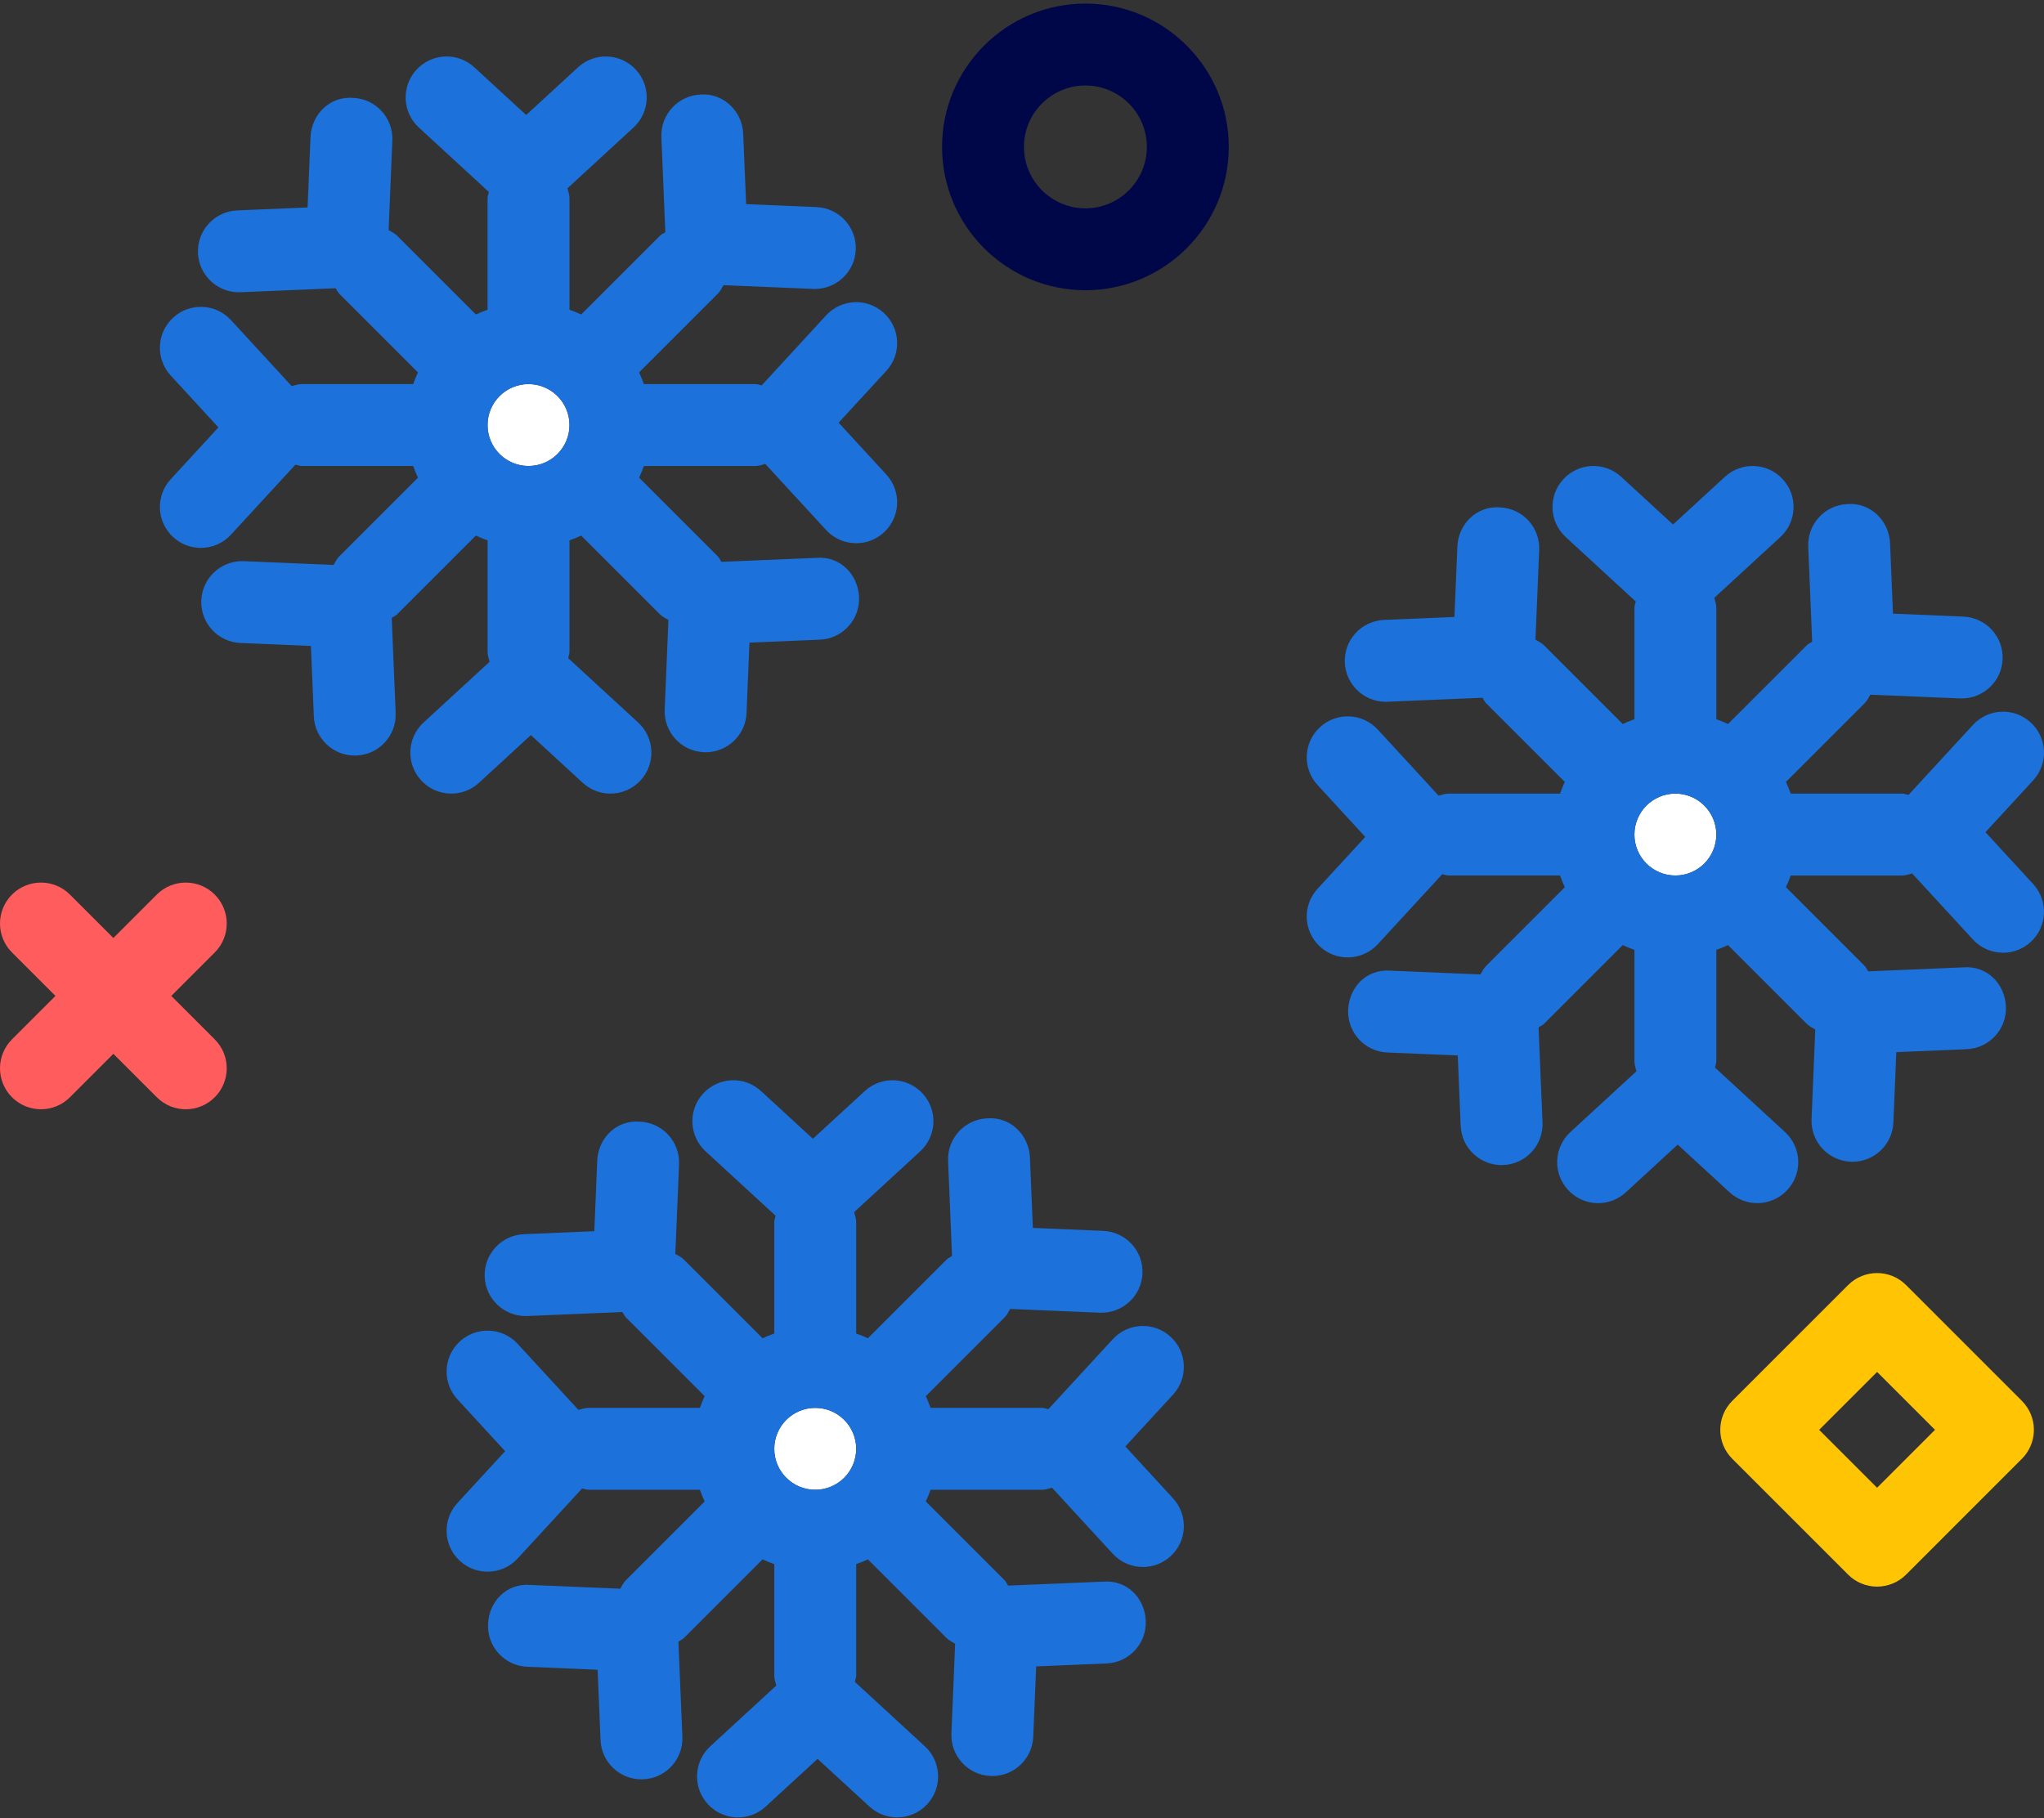 <svg width="254" height="226" viewBox="0 0 254 226" fill="none" xmlns="http://www.w3.org/2000/svg">
<rect x="0" y="0" width="254" height="226" fill="#333333" stroke="none"/>
<path d="M65.677 57.918C68.488 57.918 70.767 55.64 70.767 52.829C70.767 50.018 68.488 47.739 65.677 47.739C62.866 47.739 60.587 50.018 60.587 52.829C60.587 55.64 62.866 57.918 65.677 57.918Z" fill="white"/>
<path d="M101.306 185.163C104.117 185.163 106.396 182.885 106.396 180.074C106.396 177.263 104.117 174.984 101.306 174.984C98.495 174.984 96.216 177.263 96.216 180.074C96.216 182.885 98.495 185.163 101.306 185.163Z" fill="white"/>
<path d="M208.192 108.816C211.003 108.816 213.281 106.538 213.281 103.727C213.281 100.916 211.003 98.637 208.192 98.637C205.381 98.637 203.102 100.916 203.102 103.727C203.102 106.538 205.381 108.816 208.192 108.816Z" fill="white"/>
<path d="M145.471 166.151C143.399 164.238 140.183 164.377 138.279 166.45L130.277 175.145C130.007 175.1 129.764 174.984 129.481 174.984H115.637C115.46 174.487 115.271 174.003 115.045 173.532L124.826 163.751C125.14 163.437 125.317 163.053 125.532 162.688L136.671 163.154C136.746 163.159 136.818 163.159 136.887 163.159C139.601 163.159 141.855 161.017 141.97 158.283C142.086 155.475 139.907 153.104 137.099 152.984L128.348 152.616L127.985 143.873C127.871 141.065 125.562 138.779 122.689 138.997C119.881 139.112 117.699 141.483 117.815 144.291L118.305 156.104C118.083 156.263 117.829 156.353 117.629 156.553L107.848 166.334C107.376 166.108 106.892 165.919 106.395 165.742V151.901C106.395 151.458 106.249 151.061 106.143 150.652L114.351 143.098C116.419 141.194 116.553 137.978 114.649 135.911C112.748 133.838 109.529 133.699 107.457 135.612L101.015 141.537L94.573 135.612C92.501 133.699 89.282 133.838 87.381 135.911C85.477 137.978 85.612 141.194 87.679 143.098L96.377 151.103C96.332 151.373 96.216 151.618 96.216 151.901V165.742C95.719 165.919 95.235 166.108 94.764 166.334L84.983 156.553C84.669 156.24 84.286 156.063 83.921 155.848L84.384 144.703C84.5 141.895 82.318 139.524 79.51 139.41C76.555 139.181 74.328 141.478 74.214 144.286L73.851 153.029L65.1 153.397C62.292 153.516 60.112 155.887 60.229 158.695C60.343 161.429 62.598 163.571 65.312 163.571C65.381 163.571 65.453 163.572 65.528 163.567L77.335 163.073C77.495 163.295 77.585 163.55 77.785 163.75L87.566 173.531C87.34 174.003 87.151 174.487 86.974 174.984H73.13C72.687 174.984 72.29 175.13 71.88 175.236L64.332 167.031C62.426 164.958 59.21 164.824 57.143 166.728C55.072 168.632 54.938 171.852 56.842 173.92L62.769 180.367L56.842 186.809C54.938 188.876 55.072 192.097 57.14 193.996C58.119 194.901 59.355 195.343 60.585 195.343C61.959 195.343 63.328 194.791 64.332 193.698L72.335 185.003C72.604 185.047 72.848 185.163 73.13 185.163H86.975C87.152 185.66 87.341 186.144 87.566 186.616L77.785 196.397C77.472 196.71 77.294 197.094 77.08 197.459L65.941 196.993C62.936 196.74 60.759 199.056 60.642 201.864C60.525 204.673 62.705 207.044 65.513 207.163L74.264 207.531L74.626 216.274C74.738 219.013 76.995 221.155 79.709 221.155C79.778 221.155 79.85 221.155 79.923 221.15C82.731 221.036 84.913 218.665 84.796 215.856L84.306 204.043C84.528 203.884 84.783 203.794 84.983 203.594L94.764 193.813C95.235 194.039 95.719 194.228 96.216 194.405V208.246C96.216 208.69 96.362 209.086 96.468 209.496L88.261 217.049C86.193 218.953 86.059 222.169 87.963 224.237C89.866 226.309 93.08 226.453 95.155 224.535L101.597 218.61L108.038 224.535C109.017 225.439 110.253 225.882 111.483 225.882C112.857 225.882 114.226 225.33 115.231 224.237C117.134 222.169 117 218.953 114.932 217.049L106.235 209.044C106.279 208.774 106.396 208.53 106.396 208.246V194.405C106.892 194.228 107.376 194.039 107.848 193.813L117.629 203.594C117.942 203.907 118.326 204.084 118.69 204.299L118.228 215.444C118.111 218.252 120.293 220.623 123.102 220.737C123.174 220.742 123.246 220.742 123.315 220.742C126.029 220.742 128.286 218.6 128.398 215.861L128.761 207.118L137.511 206.75C140.32 206.631 142.499 204.26 142.382 201.452C142.265 198.648 140.076 196.337 137.084 196.581L125.276 197.075C125.117 196.852 125.026 196.597 124.826 196.397L115.045 186.616C115.271 186.144 115.46 185.66 115.637 185.163H129.481C129.925 185.163 130.321 185.018 130.731 184.911L138.279 193.116C139.283 194.21 140.652 194.761 142.027 194.761C143.257 194.761 144.492 194.319 145.469 193.419C147.539 191.516 147.673 188.295 145.769 186.227L139.842 179.78L145.769 173.339C147.673 171.271 147.539 168.05 145.471 166.151ZM96.216 180.074C96.216 177.265 98.5 174.984 101.306 174.984C104.112 174.984 106.396 177.265 106.396 180.074C106.396 182.882 104.112 185.163 101.306 185.163C98.5 185.163 96.216 182.882 96.216 180.074Z" fill="#1C71DA"/>
<path d="M246.728 103.433L252.655 96.992C254.559 94.924 254.425 91.703 252.357 89.804C250.284 87.891 247.069 88.03 245.165 90.103L237.163 98.798C236.893 98.754 236.649 98.637 236.367 98.637H222.523C222.346 98.14 222.157 97.656 221.931 97.185L231.712 87.404C232.026 87.09 232.203 86.706 232.418 86.341L243.557 86.807C243.632 86.812 243.704 86.812 243.773 86.812C246.487 86.812 248.741 84.67 248.855 81.936C248.972 79.128 246.793 76.757 243.984 76.637L235.234 76.269L234.871 67.526C234.754 64.718 232.428 62.432 229.575 62.65C226.767 62.765 224.584 65.136 224.701 67.944L225.191 79.757C224.969 79.916 224.715 80.006 224.515 80.206L214.734 89.987C214.262 89.761 213.778 89.572 213.281 89.395V75.554C213.281 75.11 213.135 74.714 213.029 74.305L221.237 66.751C223.304 64.847 223.439 61.631 221.535 59.564C219.631 57.496 216.415 57.352 214.343 59.265L207.901 65.19L201.459 59.265C199.389 57.352 196.168 57.496 194.267 59.564C192.363 61.631 192.497 64.847 194.565 66.751L203.263 74.756C203.218 75.026 203.102 75.271 203.102 75.554V89.395C202.605 89.572 202.121 89.761 201.649 89.987L191.868 80.206C191.555 79.893 191.172 79.716 190.807 79.501L191.269 68.356C191.386 65.548 189.204 63.177 186.396 63.063C183.52 62.834 181.212 65.13 181.1 67.939L180.737 76.682L171.986 77.05C169.178 77.169 166.998 79.54 167.115 82.348C167.229 85.082 169.484 87.224 172.197 87.224C172.267 87.224 172.339 87.224 172.414 87.219L184.221 86.725C184.381 86.948 184.471 87.203 184.671 87.403L194.452 97.184C194.226 97.656 194.037 98.14 193.86 98.637H180.016C179.573 98.637 179.176 98.782 178.766 98.889L171.218 90.684C169.312 88.611 166.096 88.472 164.029 90.381C161.958 92.284 161.824 95.505 163.728 97.573L169.655 104.02L163.728 110.462C161.824 112.529 161.958 115.75 164.026 117.649C165.005 118.553 166.24 118.996 167.471 118.996C168.845 118.996 170.214 118.444 171.218 117.351L179.221 108.656C179.49 108.7 179.734 108.816 180.016 108.816H193.86C194.037 109.313 194.226 109.797 194.452 110.269L184.671 120.05C184.357 120.363 184.18 120.747 183.966 121.112L172.826 120.646C169.802 120.393 167.644 122.709 167.528 125.517C167.411 128.325 169.59 130.696 172.399 130.816L181.149 131.184L181.512 139.927C181.624 142.665 183.881 144.808 186.595 144.808C186.664 144.808 186.736 144.808 186.808 144.803C189.617 144.689 191.799 142.318 191.682 139.509L191.192 127.696C191.414 127.537 191.669 127.447 191.868 127.247L201.649 117.466C202.121 117.692 202.605 117.881 203.102 118.058V131.899C203.102 132.343 203.248 132.739 203.354 133.148L195.146 140.702C193.079 142.606 192.944 145.822 194.848 147.889C196.752 149.962 199.968 150.106 202.04 148.188L208.482 142.263L214.924 148.188C215.903 149.092 217.138 149.535 218.369 149.535C219.743 149.535 221.112 148.983 222.116 147.889C224.02 145.822 223.886 142.606 221.818 140.702L213.12 132.697C213.165 132.427 213.281 132.182 213.281 131.899V118.058C213.778 117.881 214.262 117.692 214.734 117.466L224.515 127.247C224.828 127.56 225.211 127.737 225.576 127.952L225.114 139.097C224.997 141.905 227.179 144.276 229.987 144.391C230.059 144.396 230.132 144.395 230.201 144.395C232.915 144.395 235.172 142.253 235.283 139.515L235.646 130.771L244.397 130.404C247.205 130.284 249.385 127.913 249.268 125.105C249.151 122.302 246.942 119.99 243.969 120.234L232.162 120.728C232.003 120.505 231.912 120.25 231.712 120.05L221.931 110.269C222.157 109.797 222.346 109.313 222.523 108.817H236.367C236.81 108.817 237.207 108.671 237.617 108.564L245.165 116.769C246.169 117.863 247.538 118.415 248.912 118.415C250.143 118.415 251.378 117.972 252.354 117.073C254.425 115.169 254.559 111.948 252.655 109.88L246.728 103.433ZM203.102 103.727C203.102 100.918 205.386 98.637 208.192 98.637C210.998 98.637 213.281 100.918 213.281 103.727C213.281 106.535 210.998 108.816 208.192 108.816C205.386 108.816 203.102 106.535 203.102 103.727Z" fill="#1C71DA"/>
<path d="M59.526 97.29L65.968 91.365L72.41 97.29C73.389 98.194 74.624 98.637 75.854 98.637C77.229 98.637 78.598 98.085 79.602 96.992C81.506 94.924 81.371 91.708 79.304 89.804L70.606 81.799C70.65 81.529 70.767 81.284 70.767 81.001V67.16C71.264 66.983 71.748 66.794 72.219 66.568L82 76.349C82.314 76.662 82.697 76.839 83.062 77.054L82.599 88.199C82.483 91.007 84.665 93.378 87.473 93.493C87.545 93.498 87.617 93.498 87.687 93.498C90.401 93.498 92.657 91.355 92.769 88.617L93.132 79.873L101.883 79.505C104.691 79.386 106.87 77.015 106.754 74.207C106.634 71.403 104.388 69.092 101.455 69.336L89.648 69.83C89.488 69.607 89.398 69.352 89.198 69.152L79.417 59.371C79.642 58.899 79.832 58.415 80.009 57.919H93.852C94.296 57.919 94.693 57.773 95.103 57.666L102.65 65.871C103.654 66.965 105.024 67.517 106.398 67.517C107.628 67.517 108.863 67.074 109.84 66.174C111.91 64.271 112.045 61.05 110.141 58.982L104.213 52.535L110.141 46.094C112.045 44.026 111.91 40.805 109.843 38.906C107.772 36.988 104.551 37.132 102.65 39.205L94.648 47.9C94.378 47.856 94.135 47.739 93.852 47.739H80.009C79.832 47.242 79.643 46.758 79.417 46.287L89.198 36.506C89.512 36.192 89.689 35.809 89.903 35.443L101.043 35.909C101.117 35.914 101.189 35.914 101.259 35.914C103.973 35.914 106.227 33.772 106.341 31.038C106.458 28.23 104.278 25.859 101.47 25.739L92.719 25.372L92.356 16.628C92.24 13.82 89.874 11.534 87.06 11.752C84.252 11.867 82.07 14.238 82.187 17.046L82.677 28.859C82.455 29.018 82.2 29.108 82 29.308L72.219 39.089C71.748 38.864 71.264 38.674 70.767 38.497V24.656C70.767 24.212 70.621 23.816 70.515 23.407L78.722 15.853C80.79 13.949 80.924 10.733 79.02 8.666C77.117 6.593 73.901 6.454 71.828 8.367L65.386 14.292L58.945 8.367C56.869 6.454 53.658 6.593 51.752 8.666C49.849 10.733 49.983 13.949 52.051 15.853L60.748 23.858C60.704 24.128 60.587 24.373 60.587 24.656V38.497C60.091 38.674 59.607 38.863 59.135 39.089L49.354 29.308C49.041 28.995 48.657 28.818 48.293 28.603L48.755 17.458C48.872 14.65 46.69 12.279 43.881 12.165C40.966 11.936 38.7 14.232 38.585 17.041L38.222 25.784L29.472 26.152C26.663 26.271 24.484 28.642 24.601 31.45C24.715 34.184 26.969 36.326 29.683 36.326C29.753 36.326 29.825 36.326 29.899 36.321L41.706 35.828C41.866 36.05 41.956 36.305 42.157 36.505L51.938 46.286C51.712 46.758 51.523 47.242 51.346 47.739H37.502C37.058 47.739 36.661 47.884 36.251 47.991L28.704 39.786C26.803 37.713 23.584 37.579 21.514 39.483C19.444 41.386 19.31 44.607 21.213 46.675L27.141 53.122L21.213 59.563C19.31 61.631 19.444 64.852 21.512 66.751C22.491 67.655 23.726 68.098 24.956 68.098C26.331 68.098 27.7 67.546 28.704 66.453L36.706 57.758C36.976 57.802 37.219 57.918 37.502 57.918H51.346C51.523 58.415 51.712 58.899 51.938 59.37L42.157 69.152C41.843 69.465 41.666 69.849 41.451 70.214L30.312 69.748C30.237 69.743 30.165 69.743 30.096 69.743C27.382 69.743 25.128 71.885 25.014 74.619C24.897 77.427 27.076 79.798 29.884 79.918L38.635 80.286L38.998 89.029C39.11 91.767 41.367 93.91 44.08 93.91C44.15 93.91 44.222 93.91 44.294 93.905C47.102 93.79 49.285 91.42 49.168 88.611L48.678 76.798C48.9 76.639 49.154 76.549 49.354 76.349L59.135 66.568C59.607 66.794 60.091 66.983 60.588 67.16V81.001C60.588 81.445 60.734 81.841 60.84 82.251L52.632 89.804C50.565 91.708 50.43 94.924 52.334 96.992C54.238 99.064 57.453 99.203 59.526 97.29ZM60.587 52.829C60.587 50.02 62.871 47.739 65.677 47.739C68.483 47.739 70.767 50.02 70.767 52.829C70.767 55.637 68.483 57.918 65.677 57.918C62.871 57.918 60.587 55.637 60.587 52.829Z" fill="#1C71DA"/>
<path d="M5.09 137.869C3.787 137.869 2.485 137.372 1.491 136.378C-0.497 134.391 -0.497 131.167 1.491 129.18L19.486 111.186C21.475 109.198 24.697 109.199 26.684 111.186C28.672 113.173 28.672 116.396 26.684 118.383L8.689 136.378C7.695 137.372 6.392 137.869 5.09 137.869Z" fill="#FF5D5D"/>
<path d="M23.085 137.87C21.782 137.87 20.48 137.373 19.486 136.379L1.491 118.383C-0.497 116.396 -0.497 113.173 1.491 111.186C3.48 109.198 6.702 109.199 8.689 111.186L26.684 129.182C28.672 131.169 28.672 134.392 26.684 136.379C25.69 137.373 24.387 137.87 23.085 137.87Z" fill="#FF5D5D"/>
<path d="M134.88 36.073C125.057 36.073 117.066 28.081 117.066 18.258C117.066 8.435 125.057 0.444 134.88 0.444C144.703 0.444 152.694 8.435 152.694 18.258C152.694 28.081 144.703 36.073 134.88 36.073ZM134.88 10.624C130.67 10.624 127.245 14.048 127.245 18.258C127.245 22.468 130.67 25.893 134.88 25.893C139.09 25.893 142.515 22.468 142.515 18.258C142.515 14.048 139.09 10.624 134.88 10.624Z" fill="#000749"/>
<path d="M233.258 197.2C231.908 197.2 230.613 196.664 229.658 195.709L215.262 181.312C213.275 179.325 213.275 176.102 215.262 174.115L229.658 159.719C231.647 157.731 234.869 157.731 236.856 159.719L251.253 174.115C252.208 175.069 252.744 176.364 252.744 177.713C252.744 179.063 252.208 180.358 251.253 181.312L236.857 195.709C235.903 196.664 234.608 197.2 233.258 197.2ZM226.06 177.714L233.258 184.912L240.456 177.714L233.258 170.516L226.06 177.714Z" fill="#FFC504"/>
</svg>
